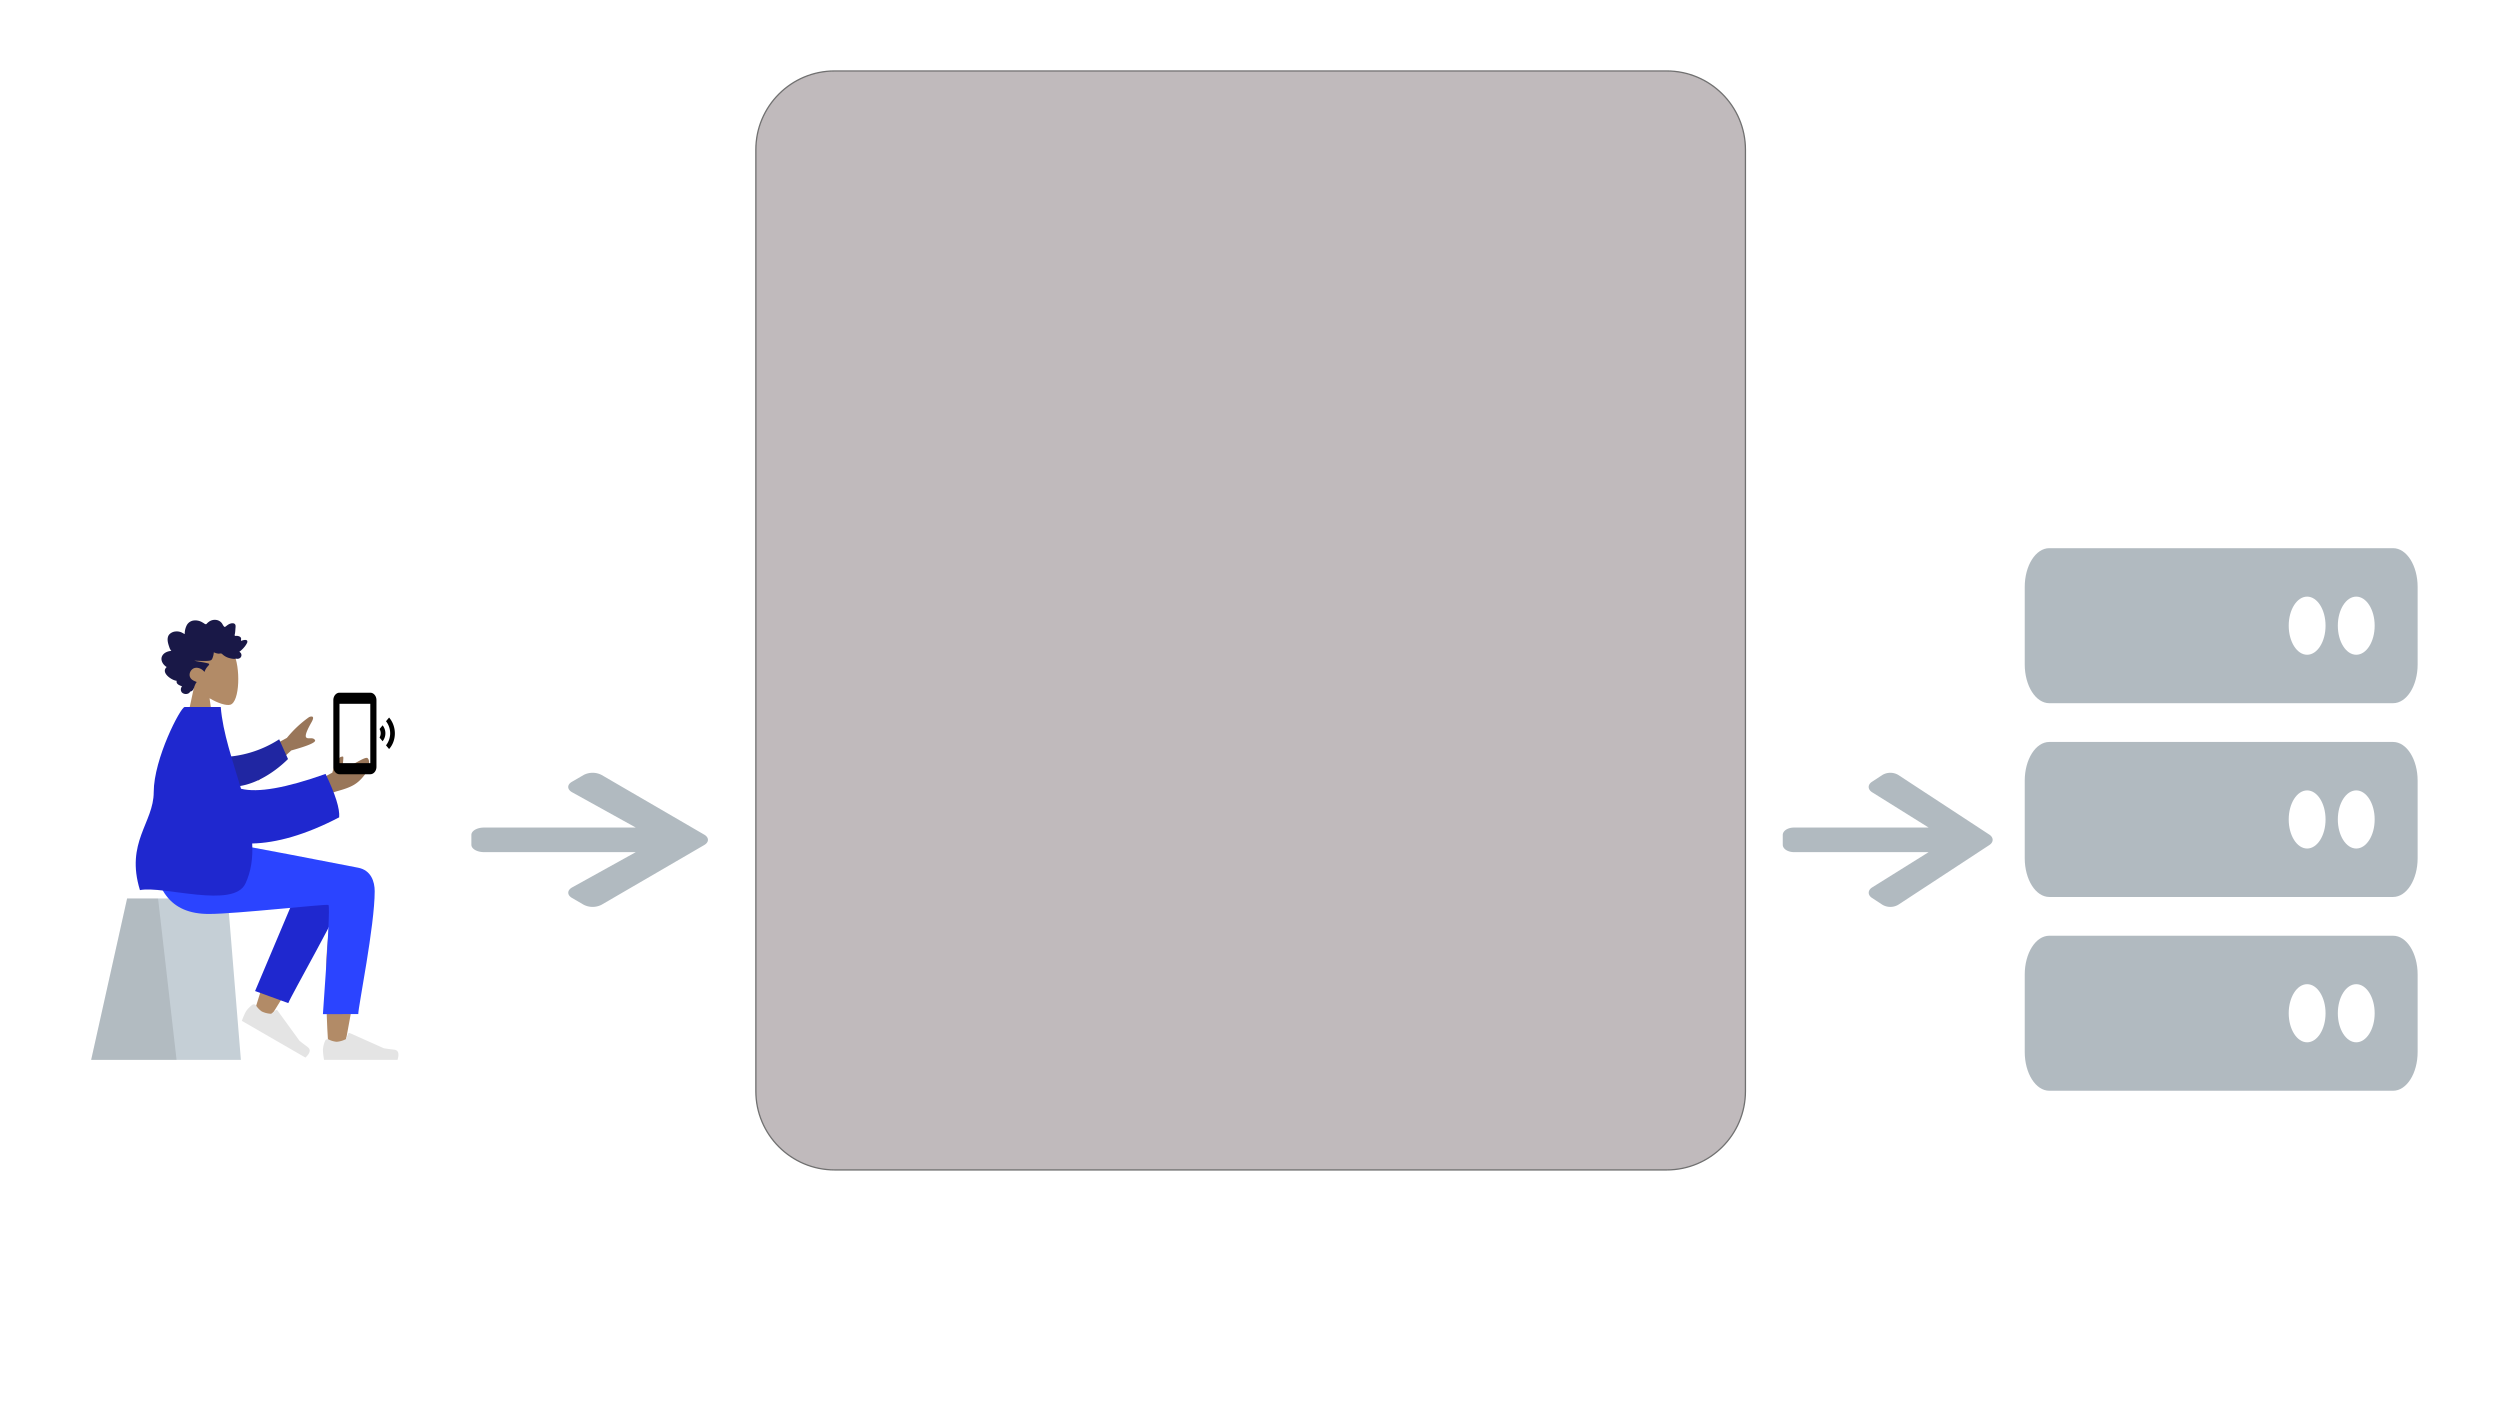 <svg xmlns="http://www.w3.org/2000/svg" xmlns:xlink="http://www.w3.org/1999/xlink" width="1920" height="1080" viewBox="0 0 1920 1080"><defs><style>.a{clip-path:url(#b);}.b{fill:#c0babc;}.c{fill:#b28b67;}.c,.d,.e,.f,.g,.h,.i,.j,.k{fill-rule:evenodd;}.d{fill:#191847;}.e{fill:#c5cfd6;}.f{fill:rgba(0,0,0,0.1);}.g{fill:#1f28cf;}.h{fill:#e4e4e4;}.i{fill:#2b44ff;}.j{fill:#997659;}.k{fill:#2026a2;}.l{fill:#b1bac0;}.m,.n{stroke:none;}.n{fill:#707070;}.o{fill:#fff;}</style><clipPath id="b"><rect width="1920" height="1080"/></clipPath></defs><g id="a" class="a"><rect class="o" width="1920" height="1080"/><g class="b" transform="translate(580 54)"><path class="m" d="M 700 844.5 L 61 844.5 C 52.832 844.5 44.909 842.9 37.451 839.746 C 33.866 838.23 30.409 836.353 27.174 834.168 C 23.971 832.003 20.958 829.518 18.22 826.78 C 15.482 824.042 12.997 821.029 10.832 817.826 C 8.647 814.592 6.77 811.134 5.254 807.549 C 2.1 800.091 0.5 792.168 0.5 784 L 0.5 61 C 0.5 52.832 2.1 44.909 5.254 37.451 C 6.77 33.866 8.647 30.409 10.832 27.174 C 12.997 23.971 15.482 20.958 18.22 18.22 C 20.958 15.482 23.971 12.997 27.174 10.832 C 30.409 8.647 33.866 6.77 37.451 5.254 C 44.909 2.1 52.832 0.5 61 0.5 L 700 0.5 C 708.168 0.5 716.091 2.1 723.549 5.254 C 727.134 6.77 730.592 8.647 733.826 10.832 C 737.029 12.997 740.042 15.482 742.78 18.22 C 745.518 20.958 748.003 23.971 750.168 27.174 C 752.353 30.409 754.23 33.866 755.746 37.451 C 758.9 44.909 760.5 52.832 760.5 61 L 760.5 784 C 760.5 792.168 758.9 800.091 755.746 807.549 C 754.23 811.134 752.353 814.592 750.168 817.826 C 748.004 821.029 745.518 824.042 742.78 826.78 C 740.042 829.518 737.029 832.004 733.826 834.168 C 730.592 836.353 727.134 838.23 723.549 839.746 C 716.091 842.9 708.168 844.5 700 844.5 Z"/><path class="n" d="M 61 1 C 52.9 1 45.042 2.586 37.646 5.715 C 34.091 7.218 30.662 9.079 27.454 11.246 C 24.277 13.393 21.289 15.858 18.574 18.574 C 15.858 21.289 13.393 24.277 11.246 27.454 C 9.079 30.662 7.218 34.091 5.715 37.646 C 2.586 45.042 1 52.9 1 61 L 1 784 C 1 792.1 2.586 799.958 5.715 807.354 C 7.218 810.909 9.079 814.338 11.246 817.546 C 13.393 820.723 15.858 823.711 18.574 826.426 C 21.289 829.142 24.277 831.607 27.454 833.754 C 30.662 835.92 34.091 837.782 37.646 839.285 C 45.042 842.414 52.9 844 61 844 L 700 844 C 708.1 844 715.958 842.414 723.354 839.285 C 726.909 837.782 730.338 835.92 733.546 833.754 C 736.723 831.607 739.711 829.142 742.426 826.426 C 745.142 823.711 747.607 820.723 749.754 817.546 C 751.92 814.338 753.782 810.909 755.285 807.354 C 758.414 799.958 760 792.1 760 784 L 760 61 C 760 52.9 758.414 45.042 755.285 37.646 C 753.782 34.091 751.92 30.662 749.754 27.454 C 747.607 24.277 745.142 21.289 742.426 18.574 C 739.711 15.858 736.723 13.393 733.546 11.246 C 730.338 9.079 726.909 7.218 723.354 5.715 C 715.958 2.586 708.1 1 700 1 L 61 1 M 61 0 L 700 0 C 733.689 0 761 27.311 761 61 L 761 784 C 761 817.689 733.689 845 700 845 L 61 845 C 27.311 845 0 817.689 0 784 L 0 61 C 0 27.311 27.311 0 61 0 Z"/></g><g transform="translate(44 516)"><g transform="translate(26 -40)"><g transform="translate(54 0)"><g transform="translate(17 16)"><path class="c" d="M8.262,34.49C3.654,29.081.536,22.453,1.057,15.026c1.5-21.4,31.292-16.693,37.087-5.892s5.106,38.2-2.383,40.13c-2.987.77-9.349-1.116-15.825-5.019L24,73H0Z"/></g><path class="d" d="M58.407,33.1A7.5,7.5,0,0,1,59.97,36a29.358,29.358,0,0,1,1,3.3c.5,2.249.509,4.836-1.1,6.582a7.548,7.548,0,0,1-5,2.165,9.185,9.185,0,0,1-3.545-.449c-1.129-.371-2.1-1.111-3.2-1.57a14.305,14.305,0,0,1-1.687,7.03,7.008,7.008,0,0,1-5.218,3.4,10.347,10.347,0,0,1-6.357-1.28c-.494-.267-.984-.548-1.452-.864a4.072,4.072,0,0,0-1.261-.693c-.513-.121-.768.176-1.1.55a8.374,8.374,0,0,1-1.3,1.168,7.647,7.647,0,0,1-7.155,1.23,6.65,6.65,0,0,1-2.917-2.109c-.666-.873-1.14-2.258-2.059-2.866-.39-.258-.665.084-1.02.337-.533.38-1.042.8-1.581,1.169a7.243,7.243,0,0,1-2.457,1.111c-1.286.3-3.064.228-3.432-1.457a6.958,6.958,0,0,1,.012-1.947c.061-.876.125-1.751.2-2.625a18.972,18.972,0,0,1,.256-1.957,2.863,2.863,0,0,0,.127-1.343c-.186-.435-1.046-.188-1.413-.2A5.581,5.581,0,0,1,6.2,44.22a2.286,2.286,0,0,1-1.285-1.189,2.136,2.136,0,0,1-.036-1.118,3.337,3.337,0,0,0-.068-1.147c-.974.48-4.349,1.545-4.774-.2a2.731,2.731,0,0,1,.426-1.728,14.983,14.983,0,0,1,1.573-2.395,21.413,21.413,0,0,1,4.19-4.065,2.746,2.746,0,0,1-.716-4.6,3.4,3.4,0,0,1,2.5-.724,5.521,5.521,0,0,0,1.033.082,2.472,2.472,0,0,1,.468-.158,13.928,13.928,0,0,1,3.832.486,12.636,12.636,0,0,1,5.844,3.056,1.8,1.8,0,0,0,1.352.621c.5-.005,1-.143,1.5-.156a10.791,10.791,0,0,1,3.761,1.048,14.189,14.189,0,0,1,1.232-5c.556-1.223,1.717-1.4,2.858-1.508,3.648-.343,7.31.04,10.963.035-3.536-.8-7.191-1.129-10.7-2.069-1.584-.425-.375-1.493.3-2.233a12.867,12.867,0,0,0,2.52-4.32c1.73,2.255,4.788,3.741,7.5,3.048,2.993-.765,5.1-4.813,3.187-7.723-1.111-1.689-3.118-2.341-4.788-3.067,1.3-1.354,1.618-3.354,2.4-5.039a3.606,3.606,0,0,1,1.794-2.06,2.1,2.1,0,0,0,.947-.377c.313-.323.387-.684.786-.961a4.434,4.434,0,0,1,5.494.423,3.586,3.586,0,0,1-.122,4.7c1.7.708,4.791,1.618,4.116,4.263,3.679.244,12.611,6.211,7.674,10.571,2.71,1.532,5.2,5.274,3.459,8.574-1.341,2.541-4.458,3.676-7.015,3.811" transform="translate(66 57) rotate(180)"/></g><g transform="translate(0 172)"><g transform="translate(0 42)"><path class="e" d="M27.623,0h77.254L115,124H0Z"/><path class="f" d="M27.623,0h23.76L65.6,124H0Z"/></g><path class="c" d="M67.876,5.828C76.113.882,89.932,7.237,89.923,14.31,89.895,35.475,70.58,135.223,69.571,141.529s-11.811,7.971-12.44.02c-1-12.65-2.861-56.444-1-76.714.768-8.367,1.6-16.336,2.409-23.445q-15.2,27.454-47.024,78.616L0,114.744Q13.564,70.05,22.246,51.638c9.91-21.017,19.2-39.015,23.113-45.354C51.511-3.688,62.218-.209,67.876,5.828Z" transform="translate(125.077 14.928)"/><path class="g" d="M0,111.841,5.118,10.331c3.688-17.552,34.907-9.406,34.894,0-.029,21.355-12.857,95.127-12.866,101.489Z" transform="translate(164.151 8.029) rotate(20)"/><g transform="translate(125.286 117.672) rotate(30)"><path class="h" d="M1.678,6.07A21.472,21.472,0,0,0,0,12.774a50.177,50.177,0,0,0,.9,7.894H57.3q2.2-7.268-2.538-7.848T46.9,11.774L20.68.087A1,1,0,0,0,19.36.593l-.011.026L17.663,4.707a17.983,17.983,0,0,1-7.127,2.046,16.139,16.139,0,0,1-6.152-1.8h0a2,2,0,0,0-2.652.985Q1.7,6,1.678,6.07Z" transform="translate(0)"/></g><g transform="translate(178 145.332)"><path class="h" d="M1.678,6.07A21.472,21.472,0,0,0,0,12.774a50.177,50.177,0,0,0,.9,7.894H57.3q2.2-7.268-2.538-7.848T46.9,11.774L20.68.087a1,1,0,0,0-1.32.506l-.011.026L17.663,4.707a17.983,17.983,0,0,1-7.127,2.046,16.139,16.139,0,0,1-6.152-1.8h0a2,2,0,0,0-2.652.985Q1.7,6,1.678,6.07Z"/></g><path class="i" d="M170.77,36.433c0,26.567-12.616,88.537-12.624,94.387L131,130.841Q136.96,47.9,135.227,47c-1.734-.894-71.051,6.921-91.841,6.921C13.408,53.925,1.006,35.02,0,0H59.386c12.092,1.294,75.163,14.015,98.586,18.388C168,20.261,170.77,29.115,170.77,36.433Z" transform="translate(47)"/></g><g transform="translate(34.224 67)"><path class="j" d="M0,35.412,34.71,16.4A85.865,85.865,0,0,1,51.771.432c1.712-.715,4.705-1.147,1.906,3.822s-5.521,10.321-4.1,11.852,4.983-.608,6.685,1.936q1.7,2.543-18.228,8.036L12.818,49.169Zm54.362,16.04,15.247-8.376q3.209-12.21,7.671-12.287c2.286-1.063-1.694,9.223,2.638,8.331s14.908-8.757,16.73-7.16c2.7,2.362.292,9.617-2.54,13.225-5.293,6.745-9.675,9.051-20.508,12.071q-8.495,2.369-18.37,9.5Z" transform="translate(81.414 7.288)"/><path class="k" d="M5.5,6.364A85.289,85.289,0,0,0,52.751,0L57.09,16.026C43.453,25.855,25.36,32.84,10.935,30.139-.433,28.009-4.081,13.273,5.5,6.364Z" transform="translate(58.078 33.041) rotate(-9)"/><path class="g" d="M80.88,62.761q19.36,4.828,64.932-11.388,11.3,23.385,10.451,33.344c-26.063,13.614-48.4,19.684-66.8,20.085.585,10.919-.744,21.31-5.209,30.8-9.179,19.518-62.929,1.442-81,5C-8.068,103.851,13.814,88.914,13.832,65.4,13.851,39.642,34.53,0,37.573,0H65.32C66.851,19.669,74.556,41.346,80.88,62.761Z"/></g></g></g><path class="l" d="M282.885,121.306H18.859C8.444,121.306,0,107.98,0,91.542V32.014C0,15.576,8.444,2.25,18.859,2.25H282.885c10.415,0,18.859,13.326,18.859,29.764V91.542C301.744,107.98,293.3,121.306,282.885,121.306ZM254.6,39.455c-7.812,0-14.144,9.994-14.144,22.323S246.785,84.1,254.6,84.1s14.144-9.994,14.144-22.323S262.408,39.455,254.6,39.455Zm-37.718,0c-7.812,0-14.144,9.994-14.144,22.323S209.067,84.1,216.879,84.1s14.144-9.994,14.144-22.323S224.69,39.455,216.879,39.455Zm66.007,230.671H18.859C8.444,270.126,0,256.8,0,240.362V180.834C0,164.4,8.444,151.07,18.859,151.07H282.885c10.415,0,18.859,13.326,18.859,29.764v59.528C301.744,256.8,293.3,270.126,282.885,270.126ZM254.6,188.275c-7.812,0-14.144,9.994-14.144,22.323s6.333,22.323,14.144,22.323,14.144-9.994,14.144-22.323S262.408,188.275,254.6,188.275Zm-37.718,0c-7.812,0-14.144,9.994-14.144,22.323s6.333,22.323,14.144,22.323,14.144-9.994,14.144-22.323S224.69,188.275,216.879,188.275Zm66.007,230.671H18.859C8.444,418.947,0,405.621,0,389.183V329.655c0-16.438,8.444-29.764,18.859-29.764H282.885c10.415,0,18.859,13.326,18.859,29.764v59.528C301.744,405.621,293.3,418.947,282.885,418.947ZM254.6,337.1c-7.812,0-14.144,9.994-14.144,22.323s6.333,22.323,14.144,22.323,14.144-9.994,14.144-22.323S262.408,337.1,254.6,337.1Zm-37.718,0c-7.812,0-14.144,9.994-14.144,22.323s6.333,22.323,14.144,22.323,14.144-9.994,14.144-22.323S224.69,337.1,216.879,337.1Z" transform="translate(1555 418.75)"/><path d="M45.818,20.569l-2.366,2.846a14.991,14.991,0,0,1,0,18.5l2.366,2.846c5.914-6.546,5.914-17.361,0-24.192ZM40.85,26.546l-2.366,2.846a6.481,6.481,0,0,1,0,6.546l2.366,2.846a9.856,9.856,0,0,0,0-12.238ZM31.388,1.5H7.731C5.129,1.5,3,4.061,3,7.192v51.23c0,3.131,2.129,5.692,4.731,5.692H31.388c2.6,0,4.731-2.562,4.731-5.692V7.192C36.119,4.061,33.99,1.5,31.388,1.5Zm0,54.076H7.731V10.038H31.388Z" transform="translate(253 530.5)"/><path class="l" d="M68.534,9.546,76.521,4.31a12.012,12.012,0,0,1,12.2,0l69.937,45.83c3.382,2.217,3.382,5.8,0,8L88.717,103.989a12.012,12.012,0,0,1-12.2,0l-7.987-5.236c-3.418-2.241-3.346-5.9.144-8.09l43.351-27.078H8.634C3.849,63.584,0,61.06,0,57.923V50.376c0-3.137,3.849-5.661,8.634-5.661H112.029L68.678,17.637C65.152,15.443,65.08,11.787,68.534,9.546Z" transform="translate(1369.162 590.851)"/><path class="l" d="M77.249,9.546l9-5.236A15.037,15.037,0,0,1,100,4.31l78.831,45.83c3.812,2.217,3.812,5.8,0,8L100,103.989a15.037,15.037,0,0,1-13.747,0l-9-5.236c-3.852-2.241-3.771-5.9.162-8.09l48.864-27.078H9.732C4.339,63.584,0,61.06,0,57.923V50.376c0-3.137,4.339-5.661,9.732-5.661H126.275L77.412,17.637C73.438,15.443,73.356,11.787,77.249,9.546Z" transform="translate(362.013 590.851)"/></g></svg>
